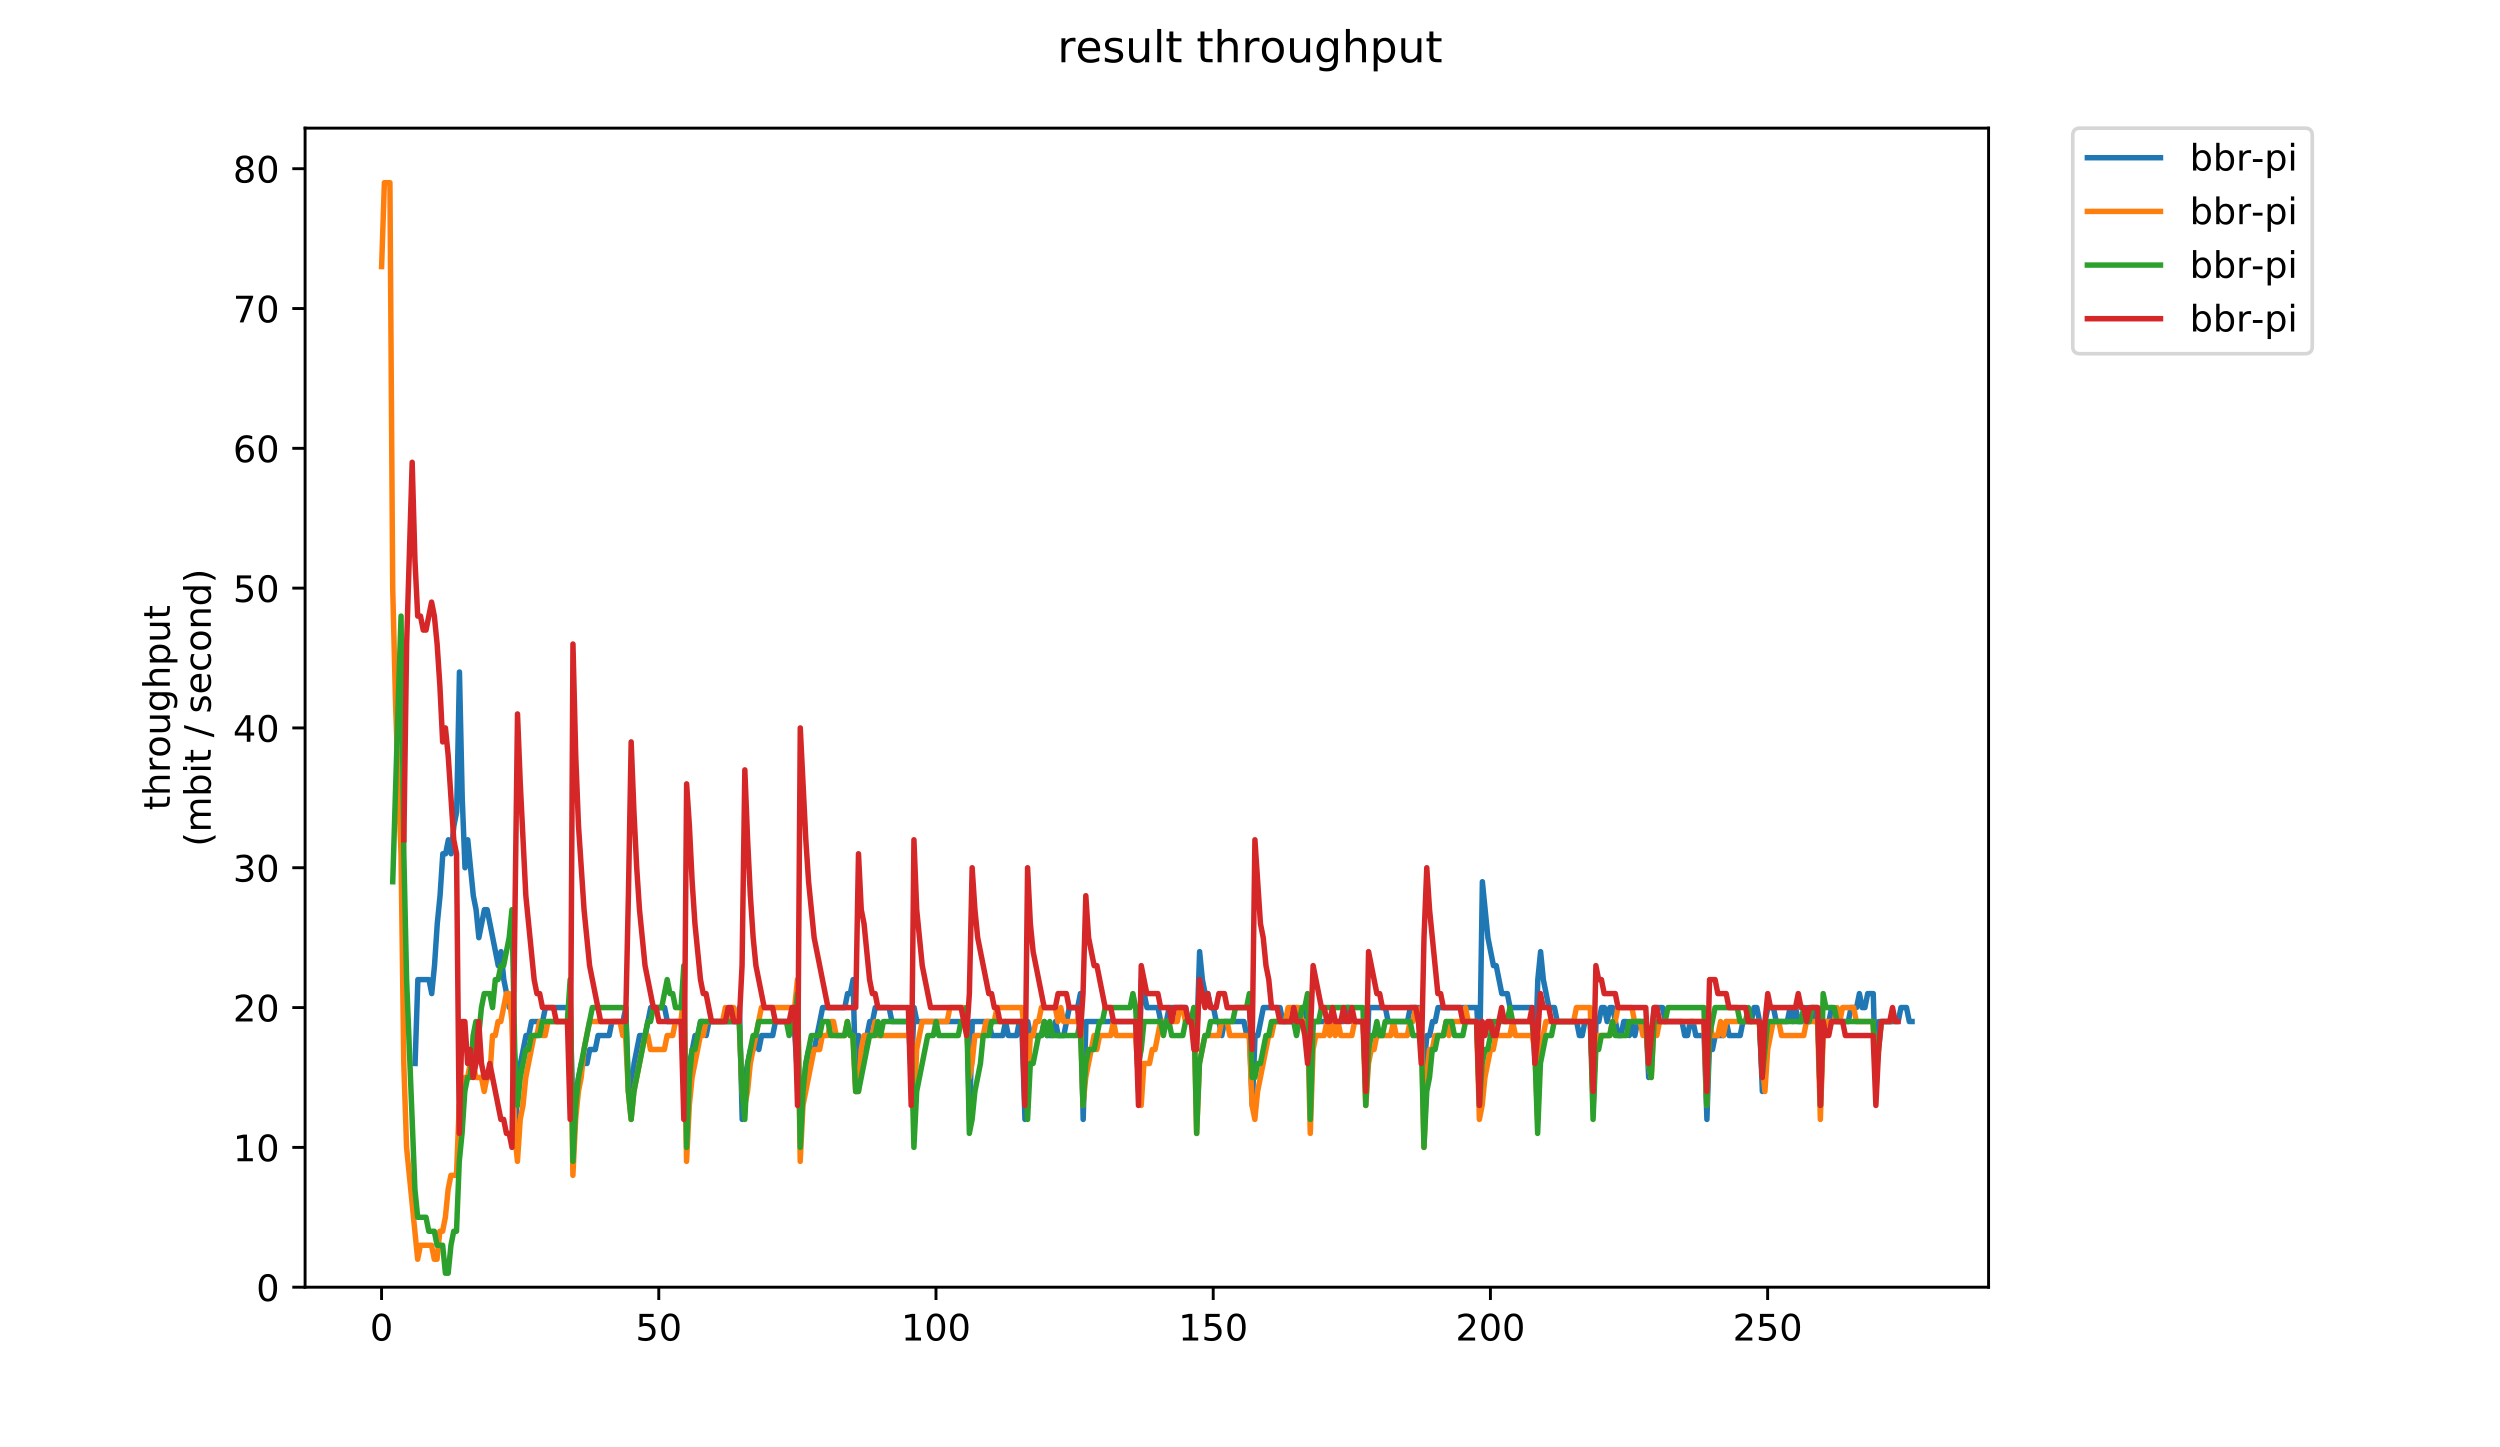 <?xml version="1.0" encoding="utf-8" standalone="no"?>
<!DOCTYPE svg PUBLIC "-//W3C//DTD SVG 1.1//EN"
  "http://www.w3.org/Graphics/SVG/1.1/DTD/svg11.dtd">
<!-- Created with matplotlib (https://matplotlib.org/) -->
<svg height="396pt" version="1.1" viewBox="0 0 684 396" width="684pt" xmlns="http://www.w3.org/2000/svg" xmlns:xlink="http://www.w3.org/1999/xlink">
 <defs>
  <style type="text/css">
*{stroke-linecap:butt;stroke-linejoin:round;}
  </style>
 </defs>
 <g id="figure_1">
  <g id="patch_1">
   <path d="M 0 396 
L 684 396 
L 684 0 
L 0 0 
z
" style="fill:#ffffff;"/>
  </g>
  <g id="axes_1">
   <g id="patch_2">
    <path d="M 83.472 352.174 
L 544.074 352.174 
L 544.074 35.062 
L 83.472 35.062 
z
" style="fill:#ffffff;"/>
   </g>
   <g id="matplotlib.axis_1">
    <g id="xtick_1">
     <g id="line2d_1">
      <defs>
       <path d="M 0 0 
L 0 3.5 
" id="m63ea1edb4b" style="stroke:#000000;stroke-width:0.8;"/>
      </defs>
      <g>
       <use style="stroke:#000000;stroke-width:0.8;" x="104.395" xlink:href="#m63ea1edb4b" y="352.174"/>
      </g>
     </g>
     <g id="text_1">
      <!-- 0 -->
      <defs>
       <path d="M 31.781 66.406 
Q 24.172 66.406 20.328 58.906 
Q 16.5 51.422 16.5 36.375 
Q 16.5 21.391 20.328 13.891 
Q 24.172 6.391 31.781 6.391 
Q 39.453 6.391 43.281 13.891 
Q 47.125 21.391 47.125 36.375 
Q 47.125 51.422 43.281 58.906 
Q 39.453 66.406 31.781 66.406 
z
M 31.781 74.219 
Q 44.047 74.219 50.516 64.516 
Q 56.984 54.828 56.984 36.375 
Q 56.984 17.969 50.516 8.266 
Q 44.047 -1.422 31.781 -1.422 
Q 19.531 -1.422 13.062 8.266 
Q 6.594 17.969 6.594 36.375 
Q 6.594 54.828 13.062 64.516 
Q 19.531 74.219 31.781 74.219 
z
" id="DejaVuSans-48"/>
      </defs>
      <g transform="translate(101.214 366.773)scale(0.1 -0.1)">
       <use xlink:href="#DejaVuSans-48"/>
      </g>
     </g>
    </g>
    <g id="xtick_2">
     <g id="line2d_2">
      <g>
       <use style="stroke:#000000;stroke-width:0.8;" x="180.241" xlink:href="#m63ea1edb4b" y="352.174"/>
      </g>
     </g>
     <g id="text_2">
      <!-- 50 -->
      <defs>
       <path d="M 10.797 72.906 
L 49.516 72.906 
L 49.516 64.594 
L 19.828 64.594 
L 19.828 46.734 
Q 21.969 47.469 24.109 47.828 
Q 26.266 48.188 28.422 48.188 
Q 40.625 48.188 47.75 41.5 
Q 54.891 34.812 54.891 23.391 
Q 54.891 11.625 47.562 5.094 
Q 40.234 -1.422 26.906 -1.422 
Q 22.312 -1.422 17.547 -0.641 
Q 12.797 0.141 7.719 1.703 
L 7.719 11.625 
Q 12.109 9.234 16.797 8.062 
Q 21.484 6.891 26.703 6.891 
Q 35.156 6.891 40.078 11.328 
Q 45.016 15.766 45.016 23.391 
Q 45.016 31 40.078 35.438 
Q 35.156 39.891 26.703 39.891 
Q 22.75 39.891 18.812 39.016 
Q 14.891 38.141 10.797 36.281 
z
" id="DejaVuSans-53"/>
      </defs>
      <g transform="translate(173.879 366.773)scale(0.1 -0.1)">
       <use xlink:href="#DejaVuSans-53"/>
       <use x="63.623" xlink:href="#DejaVuSans-48"/>
      </g>
     </g>
    </g>
    <g id="xtick_3">
     <g id="line2d_3">
      <g>
       <use style="stroke:#000000;stroke-width:0.8;" x="256.087" xlink:href="#m63ea1edb4b" y="352.174"/>
      </g>
     </g>
     <g id="text_3">
      <!-- 100 -->
      <defs>
       <path d="M 12.406 8.297 
L 28.516 8.297 
L 28.516 63.922 
L 10.984 60.406 
L 10.984 69.391 
L 28.422 72.906 
L 38.281 72.906 
L 38.281 8.297 
L 54.391 8.297 
L 54.391 0 
L 12.406 0 
z
" id="DejaVuSans-49"/>
      </defs>
      <g transform="translate(246.543 366.773)scale(0.1 -0.1)">
       <use xlink:href="#DejaVuSans-49"/>
       <use x="63.623" xlink:href="#DejaVuSans-48"/>
       <use x="127.246" xlink:href="#DejaVuSans-48"/>
      </g>
     </g>
    </g>
    <g id="xtick_4">
     <g id="line2d_4">
      <g>
       <use style="stroke:#000000;stroke-width:0.8;" x="331.933" xlink:href="#m63ea1edb4b" y="352.174"/>
      </g>
     </g>
     <g id="text_4">
      <!-- 150 -->
      <g transform="translate(322.389 366.773)scale(0.1 -0.1)">
       <use xlink:href="#DejaVuSans-49"/>
       <use x="63.623" xlink:href="#DejaVuSans-53"/>
       <use x="127.246" xlink:href="#DejaVuSans-48"/>
      </g>
     </g>
    </g>
    <g id="xtick_5">
     <g id="line2d_5">
      <g>
       <use style="stroke:#000000;stroke-width:0.8;" x="407.779" xlink:href="#m63ea1edb4b" y="352.174"/>
      </g>
     </g>
     <g id="text_5">
      <!-- 200 -->
      <defs>
       <path d="M 19.188 8.297 
L 53.609 8.297 
L 53.609 0 
L 7.328 0 
L 7.328 8.297 
Q 12.938 14.109 22.625 23.891 
Q 32.328 33.688 34.812 36.531 
Q 39.547 41.844 41.422 45.531 
Q 43.312 49.219 43.312 52.781 
Q 43.312 58.594 39.234 62.25 
Q 35.156 65.922 28.609 65.922 
Q 23.969 65.922 18.812 64.312 
Q 13.672 62.703 7.812 59.422 
L 7.812 69.391 
Q 13.766 71.781 18.938 73 
Q 24.125 74.219 28.422 74.219 
Q 39.75 74.219 46.484 68.547 
Q 53.219 62.891 53.219 53.422 
Q 53.219 48.922 51.531 44.891 
Q 49.859 40.875 45.406 35.406 
Q 44.188 33.984 37.641 27.219 
Q 31.109 20.453 19.188 8.297 
z
" id="DejaVuSans-50"/>
      </defs>
      <g transform="translate(398.235 366.773)scale(0.1 -0.1)">
       <use xlink:href="#DejaVuSans-50"/>
       <use x="63.623" xlink:href="#DejaVuSans-48"/>
       <use x="127.246" xlink:href="#DejaVuSans-48"/>
      </g>
     </g>
    </g>
    <g id="xtick_6">
     <g id="line2d_6">
      <g>
       <use style="stroke:#000000;stroke-width:0.8;" x="483.625" xlink:href="#m63ea1edb4b" y="352.174"/>
      </g>
     </g>
     <g id="text_6">
      <!-- 250 -->
      <g transform="translate(474.081 366.773)scale(0.1 -0.1)">
       <use xlink:href="#DejaVuSans-50"/>
       <use x="63.623" xlink:href="#DejaVuSans-53"/>
       <use x="127.246" xlink:href="#DejaVuSans-48"/>
      </g>
     </g>
    </g>
   </g>
   <g id="matplotlib.axis_2">
    <g id="ytick_1">
     <g id="line2d_7">
      <defs>
       <path d="M 0 0 
L -3.5 0 
" id="m1449f154b5" style="stroke:#000000;stroke-width:0.8;"/>
      </defs>
      <g>
       <use style="stroke:#000000;stroke-width:0.8;" x="83.472" xlink:href="#m1449f154b5" y="352.174"/>
      </g>
     </g>
     <g id="text_7">
      <!-- 0 -->
      <g transform="translate(70.11 355.973)scale(0.1 -0.1)">
       <use xlink:href="#DejaVuSans-48"/>
      </g>
     </g>
    </g>
    <g id="ytick_2">
     <g id="line2d_8">
      <g>
       <use style="stroke:#000000;stroke-width:0.8;" x="83.472" xlink:href="#m1449f154b5" y="313.922"/>
      </g>
     </g>
     <g id="text_8">
      <!-- 10 -->
      <g transform="translate(63.747 317.721)scale(0.1 -0.1)">
       <use xlink:href="#DejaVuSans-49"/>
       <use x="63.623" xlink:href="#DejaVuSans-48"/>
      </g>
     </g>
    </g>
    <g id="ytick_3">
     <g id="line2d_9">
      <g>
       <use style="stroke:#000000;stroke-width:0.8;" x="83.472" xlink:href="#m1449f154b5" y="275.67"/>
      </g>
     </g>
     <g id="text_9">
      <!-- 20 -->
      <g transform="translate(63.747 279.469)scale(0.1 -0.1)">
       <use xlink:href="#DejaVuSans-50"/>
       <use x="63.623" xlink:href="#DejaVuSans-48"/>
      </g>
     </g>
    </g>
    <g id="ytick_4">
     <g id="line2d_10">
      <g>
       <use style="stroke:#000000;stroke-width:0.8;" x="83.472" xlink:href="#m1449f154b5" y="237.417"/>
      </g>
     </g>
     <g id="text_10">
      <!-- 30 -->
      <defs>
       <path d="M 40.578 39.312 
Q 47.656 37.797 51.625 33 
Q 55.609 28.219 55.609 21.188 
Q 55.609 10.406 48.188 4.484 
Q 40.766 -1.422 27.094 -1.422 
Q 22.516 -1.422 17.656 -0.516 
Q 12.797 0.391 7.625 2.203 
L 7.625 11.719 
Q 11.719 9.328 16.594 8.109 
Q 21.484 6.891 26.812 6.891 
Q 36.078 6.891 40.938 10.547 
Q 45.797 14.203 45.797 21.188 
Q 45.797 27.641 41.281 31.266 
Q 36.766 34.906 28.719 34.906 
L 20.219 34.906 
L 20.219 43.016 
L 29.109 43.016 
Q 36.375 43.016 40.234 45.922 
Q 44.094 48.828 44.094 54.297 
Q 44.094 59.906 40.109 62.906 
Q 36.141 65.922 28.719 65.922 
Q 24.656 65.922 20.016 65.031 
Q 15.375 64.156 9.812 62.312 
L 9.812 71.094 
Q 15.438 72.656 20.344 73.438 
Q 25.25 74.219 29.594 74.219 
Q 40.828 74.219 47.359 69.109 
Q 53.906 64.016 53.906 55.328 
Q 53.906 49.266 50.438 45.094 
Q 46.969 40.922 40.578 39.312 
z
" id="DejaVuSans-51"/>
      </defs>
      <g transform="translate(63.747 241.216)scale(0.1 -0.1)">
       <use xlink:href="#DejaVuSans-51"/>
       <use x="63.623" xlink:href="#DejaVuSans-48"/>
      </g>
     </g>
    </g>
    <g id="ytick_5">
     <g id="line2d_11">
      <g>
       <use style="stroke:#000000;stroke-width:0.8;" x="83.472" xlink:href="#m1449f154b5" y="199.165"/>
      </g>
     </g>
     <g id="text_11">
      <!-- 40 -->
      <defs>
       <path d="M 37.797 64.312 
L 12.891 25.391 
L 37.797 25.391 
z
M 35.203 72.906 
L 47.609 72.906 
L 47.609 25.391 
L 58.016 25.391 
L 58.016 17.188 
L 47.609 17.188 
L 47.609 0 
L 37.797 0 
L 37.797 17.188 
L 4.891 17.188 
L 4.891 26.703 
z
" id="DejaVuSans-52"/>
      </defs>
      <g transform="translate(63.747 202.964)scale(0.1 -0.1)">
       <use xlink:href="#DejaVuSans-52"/>
       <use x="63.623" xlink:href="#DejaVuSans-48"/>
      </g>
     </g>
    </g>
    <g id="ytick_6">
     <g id="line2d_12">
      <g>
       <use style="stroke:#000000;stroke-width:0.8;" x="83.472" xlink:href="#m1449f154b5" y="160.913"/>
      </g>
     </g>
     <g id="text_12">
      <!-- 50 -->
      <g transform="translate(63.747 164.712)scale(0.1 -0.1)">
       <use xlink:href="#DejaVuSans-53"/>
       <use x="63.623" xlink:href="#DejaVuSans-48"/>
      </g>
     </g>
    </g>
    <g id="ytick_7">
     <g id="line2d_13">
      <g>
       <use style="stroke:#000000;stroke-width:0.8;" x="83.472" xlink:href="#m1449f154b5" y="122.66"/>
      </g>
     </g>
     <g id="text_13">
      <!-- 60 -->
      <defs>
       <path d="M 33.016 40.375 
Q 26.375 40.375 22.484 35.828 
Q 18.609 31.297 18.609 23.391 
Q 18.609 15.531 22.484 10.953 
Q 26.375 6.391 33.016 6.391 
Q 39.656 6.391 43.531 10.953 
Q 47.406 15.531 47.406 23.391 
Q 47.406 31.297 43.531 35.828 
Q 39.656 40.375 33.016 40.375 
z
M 52.594 71.297 
L 52.594 62.312 
Q 48.875 64.062 45.094 64.984 
Q 41.312 65.922 37.594 65.922 
Q 27.828 65.922 22.672 59.328 
Q 17.531 52.734 16.797 39.406 
Q 19.672 43.656 24.016 45.922 
Q 28.375 48.188 33.594 48.188 
Q 44.578 48.188 50.953 41.516 
Q 57.328 34.859 57.328 23.391 
Q 57.328 12.156 50.688 5.359 
Q 44.047 -1.422 33.016 -1.422 
Q 20.359 -1.422 13.672 8.266 
Q 6.984 17.969 6.984 36.375 
Q 6.984 53.656 15.188 63.938 
Q 23.391 74.219 37.203 74.219 
Q 40.922 74.219 44.703 73.484 
Q 48.484 72.75 52.594 71.297 
z
" id="DejaVuSans-54"/>
      </defs>
      <g transform="translate(63.747 126.46)scale(0.1 -0.1)">
       <use xlink:href="#DejaVuSans-54"/>
       <use x="63.623" xlink:href="#DejaVuSans-48"/>
      </g>
     </g>
    </g>
    <g id="ytick_8">
     <g id="line2d_14">
      <g>
       <use style="stroke:#000000;stroke-width:0.8;" x="83.472" xlink:href="#m1449f154b5" y="84.408"/>
      </g>
     </g>
     <g id="text_14">
      <!-- 70 -->
      <defs>
       <path d="M 8.203 72.906 
L 55.078 72.906 
L 55.078 68.703 
L 28.609 0 
L 18.312 0 
L 43.219 64.594 
L 8.203 64.594 
z
" id="DejaVuSans-55"/>
      </defs>
      <g transform="translate(63.747 88.207)scale(0.1 -0.1)">
       <use xlink:href="#DejaVuSans-55"/>
       <use x="63.623" xlink:href="#DejaVuSans-48"/>
      </g>
     </g>
    </g>
    <g id="ytick_9">
     <g id="line2d_15">
      <g>
       <use style="stroke:#000000;stroke-width:0.8;" x="83.472" xlink:href="#m1449f154b5" y="46.156"/>
      </g>
     </g>
     <g id="text_15">
      <!-- 80 -->
      <defs>
       <path d="M 31.781 34.625 
Q 24.75 34.625 20.719 30.859 
Q 16.703 27.094 16.703 20.516 
Q 16.703 13.922 20.719 10.156 
Q 24.75 6.391 31.781 6.391 
Q 38.812 6.391 42.859 10.172 
Q 46.922 13.969 46.922 20.516 
Q 46.922 27.094 42.891 30.859 
Q 38.875 34.625 31.781 34.625 
z
M 21.922 38.812 
Q 15.578 40.375 12.031 44.719 
Q 8.5 49.078 8.5 55.328 
Q 8.5 64.062 14.719 69.141 
Q 20.953 74.219 31.781 74.219 
Q 42.672 74.219 48.875 69.141 
Q 55.078 64.062 55.078 55.328 
Q 55.078 49.078 51.531 44.719 
Q 48 40.375 41.703 38.812 
Q 48.828 37.156 52.797 32.312 
Q 56.781 27.484 56.781 20.516 
Q 56.781 9.906 50.312 4.234 
Q 43.844 -1.422 31.781 -1.422 
Q 19.734 -1.422 13.25 4.234 
Q 6.781 9.906 6.781 20.516 
Q 6.781 27.484 10.781 32.312 
Q 14.797 37.156 21.922 38.812 
z
M 18.312 54.391 
Q 18.312 48.734 21.844 45.562 
Q 25.391 42.391 31.781 42.391 
Q 38.141 42.391 41.719 45.562 
Q 45.312 48.734 45.312 54.391 
Q 45.312 60.062 41.719 63.234 
Q 38.141 66.406 31.781 66.406 
Q 25.391 66.406 21.844 63.234 
Q 18.312 60.062 18.312 54.391 
z
" id="DejaVuSans-56"/>
      </defs>
      <g transform="translate(63.747 49.955)scale(0.1 -0.1)">
       <use xlink:href="#DejaVuSans-56"/>
       <use x="63.623" xlink:href="#DejaVuSans-48"/>
      </g>
     </g>
    </g>
    <g id="text_16">
     <!-- throughput -->
     <defs>
      <path d="M 18.312 70.219 
L 18.312 54.688 
L 36.812 54.688 
L 36.812 47.703 
L 18.312 47.703 
L 18.312 18.016 
Q 18.312 11.328 20.141 9.422 
Q 21.969 7.516 27.594 7.516 
L 36.812 7.516 
L 36.812 0 
L 27.594 0 
Q 17.188 0 13.234 3.875 
Q 9.281 7.766 9.281 18.016 
L 9.281 47.703 
L 2.688 47.703 
L 2.688 54.688 
L 9.281 54.688 
L 9.281 70.219 
z
" id="DejaVuSans-116"/>
      <path d="M 54.891 33.016 
L 54.891 0 
L 45.906 0 
L 45.906 32.719 
Q 45.906 40.484 42.875 44.328 
Q 39.844 48.188 33.797 48.188 
Q 26.516 48.188 22.312 43.547 
Q 18.109 38.922 18.109 30.906 
L 18.109 0 
L 9.078 0 
L 9.078 75.984 
L 18.109 75.984 
L 18.109 46.188 
Q 21.344 51.125 25.703 53.562 
Q 30.078 56 35.797 56 
Q 45.219 56 50.047 50.172 
Q 54.891 44.344 54.891 33.016 
z
" id="DejaVuSans-104"/>
      <path d="M 41.109 46.297 
Q 39.594 47.172 37.812 47.578 
Q 36.031 48 33.891 48 
Q 26.266 48 22.188 43.047 
Q 18.109 38.094 18.109 28.812 
L 18.109 0 
L 9.078 0 
L 9.078 54.688 
L 18.109 54.688 
L 18.109 46.188 
Q 20.953 51.172 25.484 53.578 
Q 30.031 56 36.531 56 
Q 37.453 56 38.578 55.875 
Q 39.703 55.766 41.062 55.516 
z
" id="DejaVuSans-114"/>
      <path d="M 30.609 48.391 
Q 23.391 48.391 19.188 42.75 
Q 14.984 37.109 14.984 27.297 
Q 14.984 17.484 19.156 11.844 
Q 23.344 6.203 30.609 6.203 
Q 37.797 6.203 41.984 11.859 
Q 46.188 17.531 46.188 27.297 
Q 46.188 37.016 41.984 42.703 
Q 37.797 48.391 30.609 48.391 
z
M 30.609 56 
Q 42.328 56 49.016 48.375 
Q 55.719 40.766 55.719 27.297 
Q 55.719 13.875 49.016 6.219 
Q 42.328 -1.422 30.609 -1.422 
Q 18.844 -1.422 12.172 6.219 
Q 5.516 13.875 5.516 27.297 
Q 5.516 40.766 12.172 48.375 
Q 18.844 56 30.609 56 
z
" id="DejaVuSans-111"/>
      <path d="M 8.5 21.578 
L 8.5 54.688 
L 17.484 54.688 
L 17.484 21.922 
Q 17.484 14.156 20.5 10.266 
Q 23.531 6.391 29.594 6.391 
Q 36.859 6.391 41.078 11.031 
Q 45.312 15.672 45.312 23.688 
L 45.312 54.688 
L 54.297 54.688 
L 54.297 0 
L 45.312 0 
L 45.312 8.406 
Q 42.047 3.422 37.719 1 
Q 33.406 -1.422 27.688 -1.422 
Q 18.266 -1.422 13.375 4.438 
Q 8.5 10.297 8.5 21.578 
z
M 31.109 56 
z
" id="DejaVuSans-117"/>
      <path d="M 45.406 27.984 
Q 45.406 37.75 41.375 43.109 
Q 37.359 48.484 30.078 48.484 
Q 22.859 48.484 18.828 43.109 
Q 14.797 37.75 14.797 27.984 
Q 14.797 18.266 18.828 12.891 
Q 22.859 7.516 30.078 7.516 
Q 37.359 7.516 41.375 12.891 
Q 45.406 18.266 45.406 27.984 
z
M 54.391 6.781 
Q 54.391 -7.172 48.188 -13.984 
Q 42 -20.797 29.203 -20.797 
Q 24.469 -20.797 20.266 -20.094 
Q 16.062 -19.391 12.109 -17.922 
L 12.109 -9.188 
Q 16.062 -11.328 19.922 -12.344 
Q 23.781 -13.375 27.781 -13.375 
Q 36.625 -13.375 41.016 -8.766 
Q 45.406 -4.156 45.406 5.172 
L 45.406 9.625 
Q 42.625 4.781 38.281 2.391 
Q 33.938 0 27.875 0 
Q 17.828 0 11.672 7.656 
Q 5.516 15.328 5.516 27.984 
Q 5.516 40.672 11.672 48.328 
Q 17.828 56 27.875 56 
Q 33.938 56 38.281 53.609 
Q 42.625 51.219 45.406 46.391 
L 45.406 54.688 
L 54.391 54.688 
z
" id="DejaVuSans-103"/>
      <path d="M 18.109 8.203 
L 18.109 -20.797 
L 9.078 -20.797 
L 9.078 54.688 
L 18.109 54.688 
L 18.109 46.391 
Q 20.953 51.266 25.266 53.625 
Q 29.594 56 35.594 56 
Q 45.562 56 51.781 48.094 
Q 58.016 40.188 58.016 27.297 
Q 58.016 14.406 51.781 6.484 
Q 45.562 -1.422 35.594 -1.422 
Q 29.594 -1.422 25.266 0.953 
Q 20.953 3.328 18.109 8.203 
z
M 48.688 27.297 
Q 48.688 37.203 44.609 42.844 
Q 40.531 48.484 33.406 48.484 
Q 26.266 48.484 22.188 42.844 
Q 18.109 37.203 18.109 27.297 
Q 18.109 17.391 22.188 11.75 
Q 26.266 6.109 33.406 6.109 
Q 40.531 6.109 44.609 11.75 
Q 48.688 17.391 48.688 27.297 
z
" id="DejaVuSans-112"/>
     </defs>
     <g transform="translate(46.47 221.675)rotate(-90)scale(0.1 -0.1)">
      <use xlink:href="#DejaVuSans-116"/>
      <use x="39.209" xlink:href="#DejaVuSans-104"/>
      <use x="102.588" xlink:href="#DejaVuSans-114"/>
      <use x="143.67" xlink:href="#DejaVuSans-111"/>
      <use x="204.852" xlink:href="#DejaVuSans-117"/>
      <use x="268.23" xlink:href="#DejaVuSans-103"/>
      <use x="331.707" xlink:href="#DejaVuSans-104"/>
      <use x="395.086" xlink:href="#DejaVuSans-112"/>
      <use x="458.562" xlink:href="#DejaVuSans-117"/>
      <use x="521.941" xlink:href="#DejaVuSans-116"/>
     </g>
     <!-- (mbit / second) -->
     <defs>
      <path d="M 31 75.875 
Q 24.469 64.656 21.281 53.656 
Q 18.109 42.672 18.109 31.391 
Q 18.109 20.125 21.312 9.062 
Q 24.516 -2 31 -13.188 
L 23.188 -13.188 
Q 15.875 -1.703 12.234 9.375 
Q 8.594 20.453 8.594 31.391 
Q 8.594 42.281 12.203 53.312 
Q 15.828 64.359 23.188 75.875 
z
" id="DejaVuSans-40"/>
      <path d="M 52 44.188 
Q 55.375 50.25 60.062 53.125 
Q 64.75 56 71.094 56 
Q 79.641 56 84.281 50.016 
Q 88.922 44.047 88.922 33.016 
L 88.922 0 
L 79.891 0 
L 79.891 32.719 
Q 79.891 40.578 77.094 44.375 
Q 74.312 48.188 68.609 48.188 
Q 61.625 48.188 57.562 43.547 
Q 53.516 38.922 53.516 30.906 
L 53.516 0 
L 44.484 0 
L 44.484 32.719 
Q 44.484 40.625 41.703 44.406 
Q 38.922 48.188 33.109 48.188 
Q 26.219 48.188 22.156 43.531 
Q 18.109 38.875 18.109 30.906 
L 18.109 0 
L 9.078 0 
L 9.078 54.688 
L 18.109 54.688 
L 18.109 46.188 
Q 21.188 51.219 25.484 53.609 
Q 29.781 56 35.688 56 
Q 41.656 56 45.828 52.969 
Q 50 49.953 52 44.188 
z
" id="DejaVuSans-109"/>
      <path d="M 48.688 27.297 
Q 48.688 37.203 44.609 42.844 
Q 40.531 48.484 33.406 48.484 
Q 26.266 48.484 22.188 42.844 
Q 18.109 37.203 18.109 27.297 
Q 18.109 17.391 22.188 11.75 
Q 26.266 6.109 33.406 6.109 
Q 40.531 6.109 44.609 11.75 
Q 48.688 17.391 48.688 27.297 
z
M 18.109 46.391 
Q 20.953 51.266 25.266 53.625 
Q 29.594 56 35.594 56 
Q 45.562 56 51.781 48.094 
Q 58.016 40.188 58.016 27.297 
Q 58.016 14.406 51.781 6.484 
Q 45.562 -1.422 35.594 -1.422 
Q 29.594 -1.422 25.266 0.953 
Q 20.953 3.328 18.109 8.203 
L 18.109 0 
L 9.078 0 
L 9.078 75.984 
L 18.109 75.984 
z
" id="DejaVuSans-98"/>
      <path d="M 9.422 54.688 
L 18.406 54.688 
L 18.406 0 
L 9.422 0 
z
M 9.422 75.984 
L 18.406 75.984 
L 18.406 64.594 
L 9.422 64.594 
z
" id="DejaVuSans-105"/>
      <path id="DejaVuSans-32"/>
      <path d="M 25.391 72.906 
L 33.688 72.906 
L 8.297 -9.281 
L 0 -9.281 
z
" id="DejaVuSans-47"/>
      <path d="M 44.281 53.078 
L 44.281 44.578 
Q 40.484 46.531 36.375 47.5 
Q 32.281 48.484 27.875 48.484 
Q 21.188 48.484 17.844 46.438 
Q 14.5 44.391 14.5 40.281 
Q 14.5 37.156 16.891 35.375 
Q 19.281 33.594 26.516 31.984 
L 29.594 31.297 
Q 39.156 29.25 43.188 25.516 
Q 47.219 21.781 47.219 15.094 
Q 47.219 7.469 41.188 3.016 
Q 35.156 -1.422 24.609 -1.422 
Q 20.219 -1.422 15.453 -0.562 
Q 10.688 0.297 5.422 2 
L 5.422 11.281 
Q 10.406 8.688 15.234 7.391 
Q 20.062 6.109 24.812 6.109 
Q 31.156 6.109 34.562 8.281 
Q 37.984 10.453 37.984 14.406 
Q 37.984 18.062 35.516 20.016 
Q 33.062 21.969 24.703 23.781 
L 21.578 24.516 
Q 13.234 26.266 9.516 29.906 
Q 5.812 33.547 5.812 39.891 
Q 5.812 47.609 11.281 51.797 
Q 16.75 56 26.812 56 
Q 31.781 56 36.172 55.266 
Q 40.578 54.547 44.281 53.078 
z
" id="DejaVuSans-115"/>
      <path d="M 56.203 29.594 
L 56.203 25.203 
L 14.891 25.203 
Q 15.484 15.922 20.484 11.062 
Q 25.484 6.203 34.422 6.203 
Q 39.594 6.203 44.453 7.469 
Q 49.312 8.734 54.109 11.281 
L 54.109 2.781 
Q 49.266 0.734 44.188 -0.344 
Q 39.109 -1.422 33.891 -1.422 
Q 20.797 -1.422 13.156 6.188 
Q 5.516 13.812 5.516 26.812 
Q 5.516 40.234 12.766 48.109 
Q 20.016 56 32.328 56 
Q 43.359 56 49.781 48.891 
Q 56.203 41.797 56.203 29.594 
z
M 47.219 32.234 
Q 47.125 39.594 43.094 43.984 
Q 39.062 48.391 32.422 48.391 
Q 24.906 48.391 20.391 44.141 
Q 15.875 39.891 15.188 32.172 
z
" id="DejaVuSans-101"/>
      <path d="M 48.781 52.594 
L 48.781 44.188 
Q 44.969 46.297 41.141 47.344 
Q 37.312 48.391 33.406 48.391 
Q 24.656 48.391 19.812 42.844 
Q 14.984 37.312 14.984 27.297 
Q 14.984 17.281 19.812 11.734 
Q 24.656 6.203 33.406 6.203 
Q 37.312 6.203 41.141 7.25 
Q 44.969 8.297 48.781 10.406 
L 48.781 2.094 
Q 45.016 0.344 40.984 -0.531 
Q 36.969 -1.422 32.422 -1.422 
Q 20.062 -1.422 12.781 6.344 
Q 5.516 14.109 5.516 27.297 
Q 5.516 40.672 12.859 48.328 
Q 20.219 56 33.016 56 
Q 37.156 56 41.109 55.141 
Q 45.062 54.297 48.781 52.594 
z
" id="DejaVuSans-99"/>
      <path d="M 54.891 33.016 
L 54.891 0 
L 45.906 0 
L 45.906 32.719 
Q 45.906 40.484 42.875 44.328 
Q 39.844 48.188 33.797 48.188 
Q 26.516 48.188 22.312 43.547 
Q 18.109 38.922 18.109 30.906 
L 18.109 0 
L 9.078 0 
L 9.078 54.688 
L 18.109 54.688 
L 18.109 46.188 
Q 21.344 51.125 25.703 53.562 
Q 30.078 56 35.797 56 
Q 45.219 56 50.047 50.172 
Q 54.891 44.344 54.891 33.016 
z
" id="DejaVuSans-110"/>
      <path d="M 45.406 46.391 
L 45.406 75.984 
L 54.391 75.984 
L 54.391 0 
L 45.406 0 
L 45.406 8.203 
Q 42.578 3.328 38.25 0.953 
Q 33.938 -1.422 27.875 -1.422 
Q 17.969 -1.422 11.734 6.484 
Q 5.516 14.406 5.516 27.297 
Q 5.516 40.188 11.734 48.094 
Q 17.969 56 27.875 56 
Q 33.938 56 38.25 53.625 
Q 42.578 51.266 45.406 46.391 
z
M 14.797 27.297 
Q 14.797 17.391 18.875 11.75 
Q 22.953 6.109 30.078 6.109 
Q 37.203 6.109 41.297 11.75 
Q 45.406 17.391 45.406 27.297 
Q 45.406 37.203 41.297 42.844 
Q 37.203 48.484 30.078 48.484 
Q 22.953 48.484 18.875 42.844 
Q 14.797 37.203 14.797 27.297 
z
" id="DejaVuSans-100"/>
      <path d="M 8.016 75.875 
L 15.828 75.875 
Q 23.141 64.359 26.781 53.312 
Q 30.422 42.281 30.422 31.391 
Q 30.422 20.453 26.781 9.375 
Q 23.141 -1.703 15.828 -13.188 
L 8.016 -13.188 
Q 14.5 -2 17.703 9.062 
Q 20.906 20.125 20.906 31.391 
Q 20.906 42.672 17.703 53.656 
Q 14.5 64.656 8.016 75.875 
z
" id="DejaVuSans-41"/>
     </defs>
     <g transform="translate(57.668 231.609)rotate(-90)scale(0.1 -0.1)">
      <use xlink:href="#DejaVuSans-40"/>
      <use x="39.014" xlink:href="#DejaVuSans-109"/>
      <use x="136.426" xlink:href="#DejaVuSans-98"/>
      <use x="199.902" xlink:href="#DejaVuSans-105"/>
      <use x="227.686" xlink:href="#DejaVuSans-116"/>
      <use x="266.895" xlink:href="#DejaVuSans-32"/>
      <use x="298.682" xlink:href="#DejaVuSans-47"/>
      <use x="332.373" xlink:href="#DejaVuSans-32"/>
      <use x="364.16" xlink:href="#DejaVuSans-115"/>
      <use x="416.26" xlink:href="#DejaVuSans-101"/>
      <use x="477.783" xlink:href="#DejaVuSans-99"/>
      <use x="532.764" xlink:href="#DejaVuSans-111"/>
      <use x="593.945" xlink:href="#DejaVuSans-110"/>
      <use x="657.324" xlink:href="#DejaVuSans-100"/>
      <use x="720.801" xlink:href="#DejaVuSans-41"/>
     </g>
    </g>
   </g>
   <g id="line2d_16">
    <path clip-path="url(#p021680eb67)" d="M 113.569 290.97 
L 114.328 268.019 
L 117.362 268.019 
L 118.12 271.844 
L 118.879 264.194 
L 119.637 252.718 
L 120.396 245.068 
L 121.154 233.592 
L 121.913 233.592 
L 122.671 229.767 
L 123.429 233.592 
L 124.188 225.942 
L 124.946 222.116 
L 125.705 183.864 
L 126.463 218.291 
L 127.222 237.417 
L 127.98 229.767 
L 129.497 245.068 
L 130.256 248.893 
L 131.014 256.543 
L 132.531 248.893 
L 133.289 248.893 
L 136.323 264.194 
L 137.082 260.369 
L 137.84 268.019 
L 139.357 275.67 
L 140.116 275.67 
L 140.874 310.097 
L 141.632 298.621 
L 142.391 290.97 
L 143.908 283.32 
L 144.666 283.32 
L 145.425 279.495 
L 148.459 279.495 
L 149.217 275.67 
L 156.043 275.67 
L 156.802 310.097 
L 157.56 298.621 
L 159.077 290.97 
L 160.594 290.97 
L 161.352 287.145 
L 162.869 287.145 
L 163.628 283.32 
L 166.662 283.32 
L 167.42 279.495 
L 170.454 279.495 
L 171.212 275.67 
L 171.971 298.621 
L 172.729 298.621 
L 173.488 290.97 
L 175.005 283.32 
L 176.522 283.32 
L 178.038 275.67 
L 181.831 275.67 
L 182.589 279.495 
L 186.382 279.495 
L 187.14 287.145 
L 187.898 302.446 
L 188.657 290.97 
L 190.174 283.32 
L 190.932 283.32 
L 191.691 279.495 
L 192.449 279.495 
L 193.208 283.32 
L 193.966 279.495 
L 201.551 279.495 
L 202.309 275.67 
L 203.068 306.271 
L 203.826 294.796 
L 205.343 287.145 
L 206.101 287.145 
L 206.86 283.32 
L 207.618 287.145 
L 208.377 283.32 
L 211.411 283.32 
L 212.169 279.495 
L 216.72 279.495 
L 217.478 283.32 
L 218.995 306.271 
L 220.512 290.97 
L 221.271 287.145 
L 222.788 287.145 
L 225.063 275.67 
L 231.131 275.67 
L 231.889 271.844 
L 232.648 271.844 
L 233.406 268.019 
L 234.164 298.621 
L 234.923 283.32 
L 235.681 287.145 
L 236.44 287.145 
L 237.957 279.495 
L 238.715 279.495 
L 239.474 275.67 
L 243.266 275.67 
L 244.024 279.495 
L 248.575 279.495 
L 249.334 294.796 
L 250.092 275.67 
L 250.851 279.495 
L 263.744 279.495 
L 264.503 275.67 
L 265.261 306.271 
L 266.02 279.495 
L 270.571 279.495 
L 271.329 283.32 
L 274.363 283.32 
L 275.121 279.495 
L 275.88 283.32 
L 278.155 283.32 
L 278.914 279.495 
L 279.672 283.32 
L 280.43 306.271 
L 281.189 279.495 
L 281.947 283.32 
L 284.981 283.32 
L 285.74 279.495 
L 286.498 283.32 
L 288.015 283.32 
L 288.774 279.495 
L 289.532 283.32 
L 291.049 283.32 
L 292.566 275.67 
L 294.841 275.67 
L 295.6 271.844 
L 296.358 306.271 
L 297.117 279.495 
L 310.769 279.495 
L 311.527 298.621 
L 312.286 268.019 
L 313.803 275.67 
L 316.837 275.67 
L 317.595 279.495 
L 319.112 279.495 
L 319.87 275.67 
L 324.421 275.67 
L 325.18 279.495 
L 326.697 279.495 
L 327.455 283.32 
L 328.213 260.369 
L 328.972 268.019 
L 329.73 271.844 
L 330.489 271.844 
L 331.247 275.67 
L 332.006 275.67 
L 332.764 279.495 
L 333.523 279.495 
L 334.281 283.32 
L 335.04 279.495 
L 340.349 279.495 
L 341.107 283.32 
L 341.866 283.32 
L 342.624 302.446 
L 343.383 283.32 
L 344.141 283.32 
L 345.658 275.67 
L 350.209 275.67 
L 350.967 279.495 
L 354.001 279.495 
L 354.76 275.67 
L 355.518 279.495 
L 356.276 275.67 
L 357.035 275.67 
L 358.552 290.97 
L 359.31 279.495 
L 367.653 279.495 
L 368.412 275.67 
L 369.17 275.67 
L 369.929 279.495 
L 372.963 279.495 
L 373.721 298.621 
L 374.479 275.67 
L 379.03 275.67 
L 379.789 279.495 
L 385.098 279.495 
L 385.856 275.67 
L 388.132 275.67 
L 388.89 287.145 
L 389.649 290.97 
L 390.407 283.32 
L 391.166 283.32 
L 391.924 279.495 
L 392.682 279.495 
L 393.441 275.67 
L 404.059 275.67 
L 404.818 290.97 
L 405.576 241.242 
L 407.093 256.543 
L 408.61 264.194 
L 409.369 264.194 
L 410.885 271.844 
L 412.402 271.844 
L 413.161 275.67 
L 419.229 275.67 
L 419.987 290.97 
L 420.745 268.019 
L 421.504 260.369 
L 422.262 268.019 
L 423.779 275.67 
L 425.296 275.67 
L 426.055 279.495 
L 431.364 279.495 
L 432.122 283.32 
L 432.881 283.32 
L 433.639 279.495 
L 435.156 279.495 
L 435.915 302.446 
L 436.673 279.495 
L 437.432 279.495 
L 438.19 275.67 
L 438.948 275.67 
L 439.707 279.495 
L 440.465 275.67 
L 441.224 275.67 
L 442.741 283.32 
L 443.499 283.32 
L 444.258 279.495 
L 445.016 279.495 
L 445.775 283.32 
L 446.533 279.495 
L 447.292 283.32 
L 448.05 279.495 
L 450.325 279.495 
L 451.084 294.796 
L 451.842 283.32 
L 452.601 275.67 
L 454.876 275.67 
L 455.635 279.495 
L 460.185 279.495 
L 460.944 283.32 
L 461.702 283.32 
L 462.461 279.495 
L 463.219 279.495 
L 463.978 283.32 
L 466.253 283.32 
L 467.011 306.271 
L 467.77 283.32 
L 468.528 287.145 
L 469.287 283.32 
L 471.562 283.32 
L 472.321 279.495 
L 473.079 283.32 
L 476.113 283.32 
L 476.871 279.495 
L 479.147 279.495 
L 479.905 275.67 
L 480.664 275.67 
L 481.422 279.495 
L 482.181 298.621 
L 482.939 279.495 
L 483.698 275.67 
L 485.215 275.67 
L 485.973 279.495 
L 489.007 279.495 
L 489.765 275.67 
L 490.524 279.495 
L 491.282 275.67 
L 492.041 279.495 
L 493.558 279.495 
L 494.316 275.67 
L 495.074 279.495 
L 495.833 275.67 
L 496.591 279.495 
L 497.35 279.495 
L 498.108 302.446 
L 498.867 279.495 
L 500.384 279.495 
L 501.142 275.67 
L 501.901 279.495 
L 505.693 279.495 
L 506.451 275.67 
L 507.968 275.67 
L 508.727 271.844 
L 509.485 275.67 
L 510.244 275.67 
L 511.002 271.844 
L 512.519 271.844 
L 513.278 298.621 
L 514.036 279.495 
L 519.345 279.495 
L 520.104 275.67 
L 521.621 275.67 
L 522.379 279.495 
L 523.137 279.495 
L 523.137 279.495 
" style="fill:none;stroke:#1f77b4;stroke-linecap:square;stroke-width:1.5;"/>
   </g>
   <g id="line2d_17">
    <path clip-path="url(#p021680eb67)" d="M 104.409 72.932 
L 105.167 49.981 
L 106.684 49.981 
L 107.443 160.913 
L 108.201 191.514 
L 108.96 214.466 
L 109.718 233.592 
L 110.476 290.97 
L 111.235 313.922 
L 114.269 344.524 
L 115.027 340.698 
L 118.061 340.698 
L 118.82 344.524 
L 119.578 344.524 
L 120.336 336.873 
L 121.095 336.873 
L 121.853 333.048 
L 122.612 325.398 
L 123.37 321.572 
L 124.887 321.572 
L 125.646 302.446 
L 126.404 302.446 
L 127.163 294.796 
L 127.921 294.796 
L 128.679 290.97 
L 129.438 290.97 
L 130.196 294.796 
L 131.713 294.796 
L 132.472 298.621 
L 133.23 294.796 
L 133.989 294.796 
L 134.747 283.32 
L 135.506 283.32 
L 136.264 279.495 
L 137.023 279.495 
L 138.539 271.844 
L 139.298 271.844 
L 140.056 279.495 
L 140.815 310.097 
L 141.573 317.747 
L 142.332 306.271 
L 143.09 302.446 
L 143.849 294.796 
L 146.124 283.32 
L 146.882 283.32 
L 147.641 279.495 
L 148.399 283.32 
L 149.158 283.32 
L 149.916 279.495 
L 155.226 279.495 
L 155.984 271.844 
L 156.742 321.572 
L 157.501 306.271 
L 158.259 298.621 
L 159.018 294.796 
L 159.776 287.145 
L 161.293 279.495 
L 169.636 279.495 
L 170.395 283.32 
L 171.153 283.32 
L 171.912 298.621 
L 172.67 306.271 
L 173.429 298.621 
L 176.462 283.32 
L 177.221 283.32 
L 177.979 287.145 
L 181.772 287.145 
L 182.53 283.32 
L 184.047 283.32 
L 184.805 279.495 
L 186.322 279.495 
L 187.081 271.844 
L 187.839 317.747 
L 188.598 302.446 
L 189.356 294.796 
L 191.632 283.32 
L 192.39 283.32 
L 193.149 279.495 
L 197.699 279.495 
L 198.458 275.67 
L 199.216 279.495 
L 199.975 275.67 
L 200.733 275.67 
L 201.492 279.495 
L 202.25 279.495 
L 203.008 298.621 
L 203.767 302.446 
L 204.525 298.621 
L 205.284 290.97 
L 208.318 275.67 
L 217.419 275.67 
L 218.178 268.019 
L 218.936 317.747 
L 219.695 302.446 
L 222.728 287.145 
L 224.245 287.145 
L 225.004 283.32 
L 226.521 283.32 
L 227.279 279.495 
L 228.038 279.495 
L 228.796 283.32 
L 231.071 283.32 
L 231.83 279.495 
L 232.588 283.32 
L 233.347 283.32 
L 234.105 298.621 
L 234.864 298.621 
L 235.622 287.145 
L 236.381 283.32 
L 238.656 283.32 
L 239.415 279.495 
L 240.173 283.32 
L 248.516 283.32 
L 249.275 279.495 
L 250.033 306.271 
L 250.791 287.145 
L 252.308 279.495 
L 259.134 279.495 
L 259.893 275.67 
L 263.685 275.67 
L 264.444 279.495 
L 265.202 294.796 
L 265.961 290.97 
L 266.719 283.32 
L 268.994 283.32 
L 269.753 279.495 
L 272.028 279.495 
L 272.787 275.67 
L 279.613 275.67 
L 280.371 283.32 
L 281.13 298.621 
L 281.888 283.32 
L 282.647 283.32 
L 283.405 279.495 
L 284.164 279.495 
L 284.922 275.67 
L 288.714 275.67 
L 289.473 279.495 
L 290.231 275.67 
L 290.99 279.495 
L 294.782 279.495 
L 295.541 275.67 
L 296.299 302.446 
L 297.057 294.796 
L 299.333 283.32 
L 300.091 287.145 
L 300.85 283.32 
L 303.884 283.32 
L 304.642 279.495 
L 305.4 283.32 
L 310.71 283.32 
L 311.468 294.796 
L 312.227 302.446 
L 312.985 290.97 
L 314.502 290.97 
L 315.26 287.145 
L 316.019 287.145 
L 317.536 279.495 
L 322.087 279.495 
L 322.845 275.67 
L 323.604 275.67 
L 324.362 279.495 
L 325.879 279.495 
L 326.637 275.67 
L 327.396 310.097 
L 328.154 290.97 
L 329.671 283.32 
L 333.463 283.32 
L 334.222 279.495 
L 335.739 279.495 
L 336.497 283.32 
L 341.807 283.32 
L 342.565 302.446 
L 343.323 306.271 
L 344.082 298.621 
L 347.116 283.32 
L 347.874 283.32 
L 348.633 279.495 
L 351.667 279.495 
L 352.425 275.67 
L 355.459 275.67 
L 356.217 279.495 
L 357.734 279.495 
L 358.493 310.097 
L 359.251 287.145 
L 360.01 283.32 
L 362.285 283.32 
L 363.043 279.495 
L 363.802 283.32 
L 364.56 279.495 
L 365.319 283.32 
L 366.077 279.495 
L 366.836 283.32 
L 369.87 283.32 
L 370.628 279.495 
L 372.903 279.495 
L 373.662 302.446 
L 374.42 290.97 
L 375.179 287.145 
L 375.937 287.145 
L 376.696 283.32 
L 380.488 283.32 
L 381.246 279.495 
L 382.005 283.32 
L 385.039 283.32 
L 385.797 279.495 
L 386.556 279.495 
L 387.314 275.67 
L 388.073 279.495 
L 388.831 275.67 
L 389.589 313.922 
L 390.348 294.796 
L 391.106 287.145 
L 391.865 287.145 
L 392.623 283.32 
L 394.899 283.32 
L 395.657 279.495 
L 396.416 283.32 
L 397.174 279.495 
L 400.208 279.495 
L 400.966 275.67 
L 401.725 279.495 
L 404 279.495 
L 404.759 306.271 
L 405.517 302.446 
L 406.276 294.796 
L 407.792 287.145 
L 408.551 287.145 
L 409.309 283.32 
L 413.102 283.32 
L 413.86 279.495 
L 414.619 283.32 
L 419.169 283.32 
L 419.928 287.145 
L 420.686 306.271 
L 421.445 287.145 
L 422.962 279.495 
L 430.546 279.495 
L 431.305 275.67 
L 435.097 275.67 
L 435.855 302.446 
L 436.614 283.32 
L 440.406 283.32 
L 441.165 279.495 
L 441.923 279.495 
L 442.682 275.67 
L 446.474 275.67 
L 447.232 279.495 
L 448.749 279.495 
L 449.508 283.32 
L 450.266 279.495 
L 451.025 290.97 
L 451.783 294.796 
L 452.542 279.495 
L 453.3 283.32 
L 454.059 279.495 
L 466.194 279.495 
L 466.952 302.446 
L 467.711 279.495 
L 468.469 283.32 
L 469.986 283.32 
L 470.745 279.495 
L 471.503 283.32 
L 472.262 279.495 
L 481.363 279.495 
L 482.122 290.97 
L 482.88 298.621 
L 483.638 287.145 
L 485.155 279.495 
L 486.672 279.495 
L 487.431 283.32 
L 493.498 283.32 
L 494.257 279.495 
L 497.291 279.495 
L 498.049 306.271 
L 498.808 283.32 
L 499.566 279.495 
L 501.841 279.495 
L 502.6 275.67 
L 503.358 279.495 
L 504.117 275.67 
L 507.151 275.67 
L 507.909 279.495 
L 512.46 279.495 
L 513.218 294.796 
L 513.218 294.796 
" style="fill:none;stroke:#ff7f0e;stroke-linecap:square;stroke-width:1.5;"/>
   </g>
   <g id="line2d_18">
    <path clip-path="url(#p021680eb67)" d="M 107.453 241.242 
L 108.97 191.514 
L 109.729 168.563 
L 110.487 233.592 
L 111.246 268.019 
L 113.521 325.398 
L 114.279 333.048 
L 116.555 333.048 
L 117.313 336.873 
L 118.83 336.873 
L 119.589 340.698 
L 121.106 340.698 
L 121.864 348.349 
L 122.622 348.349 
L 123.381 340.698 
L 124.139 336.873 
L 124.898 336.873 
L 125.656 317.747 
L 126.415 310.097 
L 127.173 298.621 
L 127.932 294.796 
L 128.69 294.796 
L 129.449 283.32 
L 130.207 279.495 
L 130.965 283.32 
L 131.724 275.67 
L 132.482 271.844 
L 133.999 271.844 
L 134.758 275.67 
L 135.516 268.019 
L 136.275 268.019 
L 137.033 264.194 
L 137.792 264.194 
L 139.309 256.543 
L 140.067 248.893 
L 140.825 287.145 
L 141.584 302.446 
L 142.342 294.796 
L 143.859 287.145 
L 144.618 287.145 
L 145.376 283.32 
L 147.652 283.32 
L 148.41 279.495 
L 155.236 279.495 
L 155.995 268.019 
L 156.753 317.747 
L 157.512 302.446 
L 158.27 294.796 
L 162.062 275.67 
L 171.164 275.67 
L 171.922 298.621 
L 172.681 306.271 
L 173.439 298.621 
L 177.231 279.495 
L 177.99 279.495 
L 178.748 275.67 
L 181.024 275.67 
L 182.541 268.019 
L 183.299 271.844 
L 184.058 271.844 
L 184.816 275.67 
L 186.333 275.67 
L 187.091 264.194 
L 187.85 313.922 
L 188.608 294.796 
L 189.367 287.145 
L 190.125 287.145 
L 191.642 279.495 
L 202.261 279.495 
L 203.019 298.621 
L 203.778 306.271 
L 204.536 290.97 
L 206.053 283.32 
L 206.811 283.32 
L 207.57 279.495 
L 215.154 279.495 
L 215.913 283.32 
L 216.671 279.495 
L 217.43 279.495 
L 218.188 271.844 
L 218.947 313.922 
L 219.705 298.621 
L 220.464 290.97 
L 221.981 283.32 
L 224.256 283.32 
L 225.014 279.495 
L 226.531 279.495 
L 227.29 283.32 
L 231.082 283.32 
L 231.841 279.495 
L 232.599 283.32 
L 233.357 283.32 
L 234.116 298.621 
L 234.874 298.621 
L 237.908 283.32 
L 239.425 283.32 
L 240.184 279.495 
L 240.942 283.32 
L 241.701 279.495 
L 248.527 279.495 
L 249.285 283.32 
L 250.044 313.922 
L 250.802 298.621 
L 253.836 283.32 
L 255.353 283.32 
L 256.111 279.495 
L 256.87 283.32 
L 262.179 283.32 
L 262.937 279.495 
L 263.696 279.495 
L 264.454 275.67 
L 265.213 310.097 
L 265.971 306.271 
L 266.73 298.621 
L 268.247 290.97 
L 269.005 283.32 
L 270.522 283.32 
L 271.28 279.495 
L 279.623 279.495 
L 280.382 287.145 
L 281.14 306.271 
L 281.899 290.97 
L 282.657 290.97 
L 284.174 283.32 
L 284.933 283.32 
L 285.691 279.495 
L 286.45 283.32 
L 287.208 279.495 
L 287.967 283.32 
L 294.793 283.32 
L 295.551 279.495 
L 296.31 302.446 
L 297.068 290.97 
L 297.827 287.145 
L 299.343 287.145 
L 300.86 279.495 
L 301.619 279.495 
L 302.377 275.67 
L 309.203 275.67 
L 309.962 271.844 
L 310.72 275.67 
L 311.479 290.97 
L 312.237 287.145 
L 312.996 279.495 
L 317.546 279.495 
L 318.305 283.32 
L 319.063 279.495 
L 319.822 279.495 
L 320.58 283.32 
L 323.614 283.32 
L 324.373 279.495 
L 325.89 279.495 
L 326.648 275.67 
L 327.406 310.097 
L 328.165 290.97 
L 329.682 283.32 
L 330.44 283.32 
L 331.199 279.495 
L 337.266 279.495 
L 338.025 275.67 
L 341.059 275.67 
L 341.817 271.844 
L 342.576 294.796 
L 343.334 294.796 
L 344.093 290.97 
L 344.851 290.97 
L 346.368 283.32 
L 347.126 283.32 
L 347.885 279.495 
L 353.953 279.495 
L 354.711 283.32 
L 356.228 275.67 
L 356.986 275.67 
L 357.745 271.844 
L 358.503 306.271 
L 359.262 279.495 
L 360.779 279.495 
L 361.537 275.67 
L 372.914 275.67 
L 373.672 302.446 
L 374.431 287.145 
L 375.189 283.32 
L 375.948 283.32 
L 376.706 279.495 
L 377.465 283.32 
L 378.223 283.32 
L 378.982 279.495 
L 385.808 279.495 
L 386.566 283.32 
L 388.842 283.32 
L 389.6 313.922 
L 390.359 298.621 
L 391.117 294.796 
L 391.875 287.145 
L 392.634 287.145 
L 393.392 283.32 
L 394.909 283.32 
L 395.668 279.495 
L 397.185 279.495 
L 397.943 283.32 
L 400.219 283.32 
L 400.977 279.495 
L 404.011 279.495 
L 404.769 302.446 
L 405.528 290.97 
L 406.286 287.145 
L 407.045 287.145 
L 408.562 279.495 
L 412.354 279.495 
L 413.112 275.67 
L 413.871 279.495 
L 419.18 279.495 
L 419.938 287.145 
L 420.697 310.097 
L 421.455 290.97 
L 422.972 283.32 
L 424.489 283.32 
L 425.248 279.495 
L 435.108 279.495 
L 435.866 306.271 
L 436.625 287.145 
L 437.383 287.145 
L 438.141 283.32 
L 440.417 283.32 
L 441.175 279.495 
L 441.934 283.32 
L 444.968 283.32 
L 445.726 279.495 
L 450.277 279.495 
L 451.035 290.97 
L 451.794 294.796 
L 452.552 279.495 
L 455.586 279.495 
L 456.345 275.67 
L 466.204 275.67 
L 466.963 302.446 
L 467.721 283.32 
L 469.238 275.67 
L 475.306 275.67 
L 476.064 279.495 
L 477.581 279.495 
L 478.34 275.67 
L 479.098 279.495 
L 481.374 279.495 
L 482.132 294.796 
L 483.649 279.495 
L 492.751 279.495 
L 493.509 275.67 
L 494.267 279.495 
L 495.026 279.495 
L 495.784 275.67 
L 497.301 275.67 
L 498.06 302.446 
L 498.818 271.844 
L 499.577 275.67 
L 501.852 275.67 
L 502.611 279.495 
L 512.471 279.495 
L 513.229 294.796 
L 514.746 279.495 
L 517.021 279.495 
L 517.021 279.495 
" style="fill:none;stroke:#2ca02c;stroke-linecap:square;stroke-width:1.5;"/>
   </g>
   <g id="line2d_19">
    <path clip-path="url(#p021680eb67)" d="M 110.495 229.767 
L 111.253 176.214 
L 112.77 126.486 
L 113.528 153.262 
L 114.287 168.563 
L 115.045 168.563 
L 115.804 172.388 
L 116.562 172.388 
L 118.079 164.738 
L 118.838 168.563 
L 119.596 176.214 
L 120.355 187.689 
L 121.113 202.99 
L 121.872 199.165 
L 122.63 206.815 
L 124.147 229.767 
L 124.905 233.592 
L 125.664 310.097 
L 126.422 279.495 
L 127.181 279.495 
L 127.939 290.97 
L 128.698 287.145 
L 129.456 294.796 
L 130.215 290.97 
L 130.973 279.495 
L 131.732 290.97 
L 132.49 294.796 
L 133.248 294.796 
L 134.007 290.97 
L 137.041 306.271 
L 137.799 306.271 
L 138.558 310.097 
L 139.316 310.097 
L 140.075 313.922 
L 141.591 195.34 
L 142.35 214.466 
L 143.867 245.068 
L 146.142 268.019 
L 146.901 271.844 
L 147.659 271.844 
L 148.418 275.67 
L 151.451 275.67 
L 152.21 279.495 
L 155.244 279.495 
L 156.002 306.271 
L 156.761 176.214 
L 157.519 206.815 
L 158.278 225.942 
L 159.795 248.893 
L 161.311 264.194 
L 164.345 279.495 
L 171.171 279.495 
L 171.93 245.068 
L 172.688 202.99 
L 173.447 222.116 
L 174.205 237.417 
L 174.964 248.893 
L 176.481 264.194 
L 178.756 275.67 
L 179.514 275.67 
L 180.273 279.495 
L 186.341 279.495 
L 187.099 306.271 
L 187.858 214.466 
L 188.616 225.942 
L 189.374 241.242 
L 190.133 252.718 
L 191.65 268.019 
L 192.408 271.844 
L 193.167 271.844 
L 194.684 279.495 
L 198.476 279.495 
L 199.234 275.67 
L 199.993 275.67 
L 200.751 279.495 
L 202.268 279.495 
L 203.027 264.194 
L 203.785 210.641 
L 204.544 229.767 
L 205.302 245.068 
L 206.061 256.543 
L 206.819 264.194 
L 209.094 275.67 
L 211.37 275.67 
L 212.128 279.495 
L 215.92 279.495 
L 216.679 275.67 
L 217.437 275.67 
L 218.196 302.446 
L 218.954 199.165 
L 220.471 229.767 
L 221.23 241.242 
L 222.747 256.543 
L 226.539 275.67 
L 234.124 275.67 
L 234.882 233.592 
L 235.64 248.893 
L 236.399 252.718 
L 237.916 268.019 
L 238.674 271.844 
L 239.433 271.844 
L 240.191 275.67 
L 248.534 275.67 
L 249.293 302.446 
L 250.051 229.767 
L 250.81 248.893 
L 252.327 264.194 
L 254.602 275.67 
L 262.945 275.67 
L 264.462 283.32 
L 265.22 271.844 
L 265.979 237.417 
L 266.737 248.893 
L 267.496 256.543 
L 270.53 271.844 
L 271.288 271.844 
L 272.046 275.67 
L 272.805 275.67 
L 273.563 279.495 
L 279.631 279.495 
L 280.39 302.446 
L 281.148 237.417 
L 281.906 252.718 
L 282.665 260.369 
L 285.699 275.67 
L 288.733 275.67 
L 289.491 271.844 
L 291.766 271.844 
L 292.525 275.67 
L 294.8 275.67 
L 295.559 283.32 
L 296.317 271.844 
L 297.076 245.068 
L 297.834 256.543 
L 299.351 264.194 
L 300.109 264.194 
L 302.385 275.67 
L 303.902 275.67 
L 304.66 279.495 
L 310.728 279.495 
L 311.486 302.446 
L 312.245 264.194 
L 313.762 271.844 
L 316.796 271.844 
L 317.554 275.67 
L 319.829 275.67 
L 320.588 279.495 
L 321.346 275.67 
L 324.38 275.67 
L 325.139 279.495 
L 325.897 279.495 
L 326.656 287.145 
L 327.414 287.145 
L 328.172 268.019 
L 329.689 275.67 
L 330.448 271.844 
L 331.206 275.67 
L 332.723 275.67 
L 333.482 271.844 
L 334.999 271.844 
L 335.757 275.67 
L 341.825 275.67 
L 342.583 287.145 
L 343.342 229.767 
L 344.859 252.718 
L 345.617 256.543 
L 346.375 264.194 
L 347.134 268.019 
L 347.892 275.67 
L 349.409 275.67 
L 350.168 279.495 
L 353.202 279.495 
L 353.96 275.67 
L 354.719 279.495 
L 356.235 279.495 
L 356.994 283.32 
L 357.752 290.97 
L 358.511 283.32 
L 359.269 264.194 
L 361.545 275.67 
L 362.303 275.67 
L 363.062 279.495 
L 363.82 279.495 
L 364.579 275.67 
L 365.337 279.495 
L 366.854 279.495 
L 367.612 275.67 
L 368.371 279.495 
L 369.129 279.495 
L 369.888 275.67 
L 370.646 279.495 
L 372.922 279.495 
L 373.68 298.621 
L 374.438 260.369 
L 376.714 271.844 
L 377.472 271.844 
L 378.231 275.67 
L 387.332 275.67 
L 388.091 279.495 
L 388.849 290.97 
L 389.608 256.543 
L 390.366 237.417 
L 391.125 248.893 
L 393.4 271.844 
L 394.158 271.844 
L 394.917 275.67 
L 399.468 275.67 
L 400.226 279.495 
L 404.018 279.495 
L 404.777 302.446 
L 405.535 279.495 
L 406.294 283.32 
L 407.052 279.495 
L 407.811 279.495 
L 408.569 283.32 
L 409.328 283.32 
L 410.845 275.67 
L 411.603 279.495 
L 418.429 279.495 
L 419.188 275.67 
L 419.946 290.97 
L 420.705 283.32 
L 421.463 271.844 
L 422.221 275.67 
L 423.738 275.67 
L 424.497 279.495 
L 435.115 279.495 
L 435.874 298.621 
L 436.632 264.194 
L 437.391 268.019 
L 438.149 268.019 
L 438.908 271.844 
L 441.941 271.844 
L 442.7 275.67 
L 450.284 275.67 
L 451.043 290.97 
L 452.56 275.67 
L 453.318 275.67 
L 454.077 279.495 
L 466.212 279.495 
L 466.971 298.621 
L 467.729 268.019 
L 469.246 268.019 
L 470.004 271.844 
L 472.28 271.844 
L 473.038 275.67 
L 477.589 275.67 
L 478.347 279.495 
L 481.381 279.495 
L 482.14 294.796 
L 482.898 279.495 
L 483.657 271.844 
L 484.415 275.67 
L 491.241 275.67 
L 492 271.844 
L 492.758 275.67 
L 493.517 275.67 
L 494.275 279.495 
L 495.034 275.67 
L 497.309 275.67 
L 498.067 302.446 
L 498.826 279.495 
L 499.584 283.32 
L 500.343 283.32 
L 501.101 279.495 
L 504.135 279.495 
L 504.893 283.32 
L 512.478 283.32 
L 513.237 302.446 
L 513.995 287.145 
L 514.753 279.495 
L 517.029 279.495 
L 517.787 275.67 
L 518.546 279.495 
L 519.304 279.495 
L 519.304 279.495 
" style="fill:none;stroke:#d62728;stroke-linecap:square;stroke-width:1.5;"/>
   </g>
   <g id="patch_3">
    <path d="M 83.472 352.174 
L 83.472 35.062 
" style="fill:none;stroke:#000000;stroke-linecap:square;stroke-linejoin:miter;stroke-width:0.8;"/>
   </g>
   <g id="patch_4">
    <path d="M 544.074 352.174 
L 544.074 35.062 
" style="fill:none;stroke:#000000;stroke-linecap:square;stroke-linejoin:miter;stroke-width:0.8;"/>
   </g>
   <g id="patch_5">
    <path d="M 83.472 352.174 
L 544.074 352.174 
" style="fill:none;stroke:#000000;stroke-linecap:square;stroke-linejoin:miter;stroke-width:0.8;"/>
   </g>
   <g id="patch_6">
    <path d="M 83.472 35.062 
L 544.074 35.062 
" style="fill:none;stroke:#000000;stroke-linecap:square;stroke-linejoin:miter;stroke-width:0.8;"/>
   </g>
   <g id="legend_1">
    <g id="patch_7">
     <path d="M 569.104 96.775 
L 630.637 96.775 
Q 632.637 96.775 632.637 94.775 
L 632.637 37.062 
Q 632.637 35.062 630.637 35.062 
L 569.104 35.062 
Q 567.104 35.062 567.104 37.062 
L 567.104 94.775 
Q 567.104 96.775 569.104 96.775 
z
" style="fill:#ffffff;opacity:0.8;stroke:#cccccc;stroke-linejoin:miter;"/>
    </g>
    <g id="line2d_20">
     <path d="M 571.104 43.161 
L 591.104 43.161 
" style="fill:none;stroke:#1f77b4;stroke-linecap:square;stroke-width:1.5;"/>
    </g>
    <g id="line2d_21"/>
    <g id="text_17">
     <!-- bbr-pi -->
     <defs>
      <path d="M 4.891 31.391 
L 31.203 31.391 
L 31.203 23.391 
L 4.891 23.391 
z
" id="DejaVuSans-45"/>
     </defs>
     <g transform="translate(599.104 46.661)scale(0.1 -0.1)">
      <use xlink:href="#DejaVuSans-98"/>
      <use x="63.477" xlink:href="#DejaVuSans-98"/>
      <use x="126.953" xlink:href="#DejaVuSans-114"/>
      <use x="167.973" xlink:href="#DejaVuSans-45"/>
      <use x="204.057" xlink:href="#DejaVuSans-112"/>
      <use x="267.533" xlink:href="#DejaVuSans-105"/>
     </g>
    </g>
    <g id="line2d_22">
     <path d="M 571.104 57.839 
L 591.104 57.839 
" style="fill:none;stroke:#ff7f0e;stroke-linecap:square;stroke-width:1.5;"/>
    </g>
    <g id="line2d_23"/>
    <g id="text_18">
     <!-- bbr-pi -->
     <g transform="translate(599.104 61.339)scale(0.1 -0.1)">
      <use xlink:href="#DejaVuSans-98"/>
      <use x="63.477" xlink:href="#DejaVuSans-98"/>
      <use x="126.953" xlink:href="#DejaVuSans-114"/>
      <use x="167.973" xlink:href="#DejaVuSans-45"/>
      <use x="204.057" xlink:href="#DejaVuSans-112"/>
      <use x="267.533" xlink:href="#DejaVuSans-105"/>
     </g>
    </g>
    <g id="line2d_24">
     <path d="M 571.104 72.517 
L 591.104 72.517 
" style="fill:none;stroke:#2ca02c;stroke-linecap:square;stroke-width:1.5;"/>
    </g>
    <g id="line2d_25"/>
    <g id="text_19">
     <!-- bbr-pi -->
     <g transform="translate(599.104 76.017)scale(0.1 -0.1)">
      <use xlink:href="#DejaVuSans-98"/>
      <use x="63.477" xlink:href="#DejaVuSans-98"/>
      <use x="126.953" xlink:href="#DejaVuSans-114"/>
      <use x="167.973" xlink:href="#DejaVuSans-45"/>
      <use x="204.057" xlink:href="#DejaVuSans-112"/>
      <use x="267.533" xlink:href="#DejaVuSans-105"/>
     </g>
    </g>
    <g id="line2d_26">
     <path d="M 571.104 87.195 
L 591.104 87.195 
" style="fill:none;stroke:#d62728;stroke-linecap:square;stroke-width:1.5;"/>
    </g>
    <g id="line2d_27"/>
    <g id="text_20">
     <!-- bbr-pi -->
     <g transform="translate(599.104 90.695)scale(0.1 -0.1)">
      <use xlink:href="#DejaVuSans-98"/>
      <use x="63.477" xlink:href="#DejaVuSans-98"/>
      <use x="126.953" xlink:href="#DejaVuSans-114"/>
      <use x="167.973" xlink:href="#DejaVuSans-45"/>
      <use x="204.057" xlink:href="#DejaVuSans-112"/>
      <use x="267.533" xlink:href="#DejaVuSans-105"/>
     </g>
    </g>
   </g>
  </g>
  <g id="text_21">
   <!-- result throughput -->
   <defs>
    <path d="M 9.422 75.984 
L 18.406 75.984 
L 18.406 0 
L 9.422 0 
z
" id="DejaVuSans-108"/>
   </defs>
   <g transform="translate(289.321 17.038)scale(0.12 -0.12)">
    <use xlink:href="#DejaVuSans-114"/>
    <use x="41.082" xlink:href="#DejaVuSans-101"/>
    <use x="102.605" xlink:href="#DejaVuSans-115"/>
    <use x="154.705" xlink:href="#DejaVuSans-117"/>
    <use x="218.084" xlink:href="#DejaVuSans-108"/>
    <use x="245.867" xlink:href="#DejaVuSans-116"/>
    <use x="285.076" xlink:href="#DejaVuSans-32"/>
    <use x="316.863" xlink:href="#DejaVuSans-116"/>
    <use x="356.072" xlink:href="#DejaVuSans-104"/>
    <use x="419.451" xlink:href="#DejaVuSans-114"/>
    <use x="460.533" xlink:href="#DejaVuSans-111"/>
    <use x="521.715" xlink:href="#DejaVuSans-117"/>
    <use x="585.094" xlink:href="#DejaVuSans-103"/>
    <use x="648.57" xlink:href="#DejaVuSans-104"/>
    <use x="711.949" xlink:href="#DejaVuSans-112"/>
    <use x="775.426" xlink:href="#DejaVuSans-117"/>
    <use x="838.805" xlink:href="#DejaVuSans-116"/>
   </g>
  </g>
 </g>
 <defs>
  <clipPath id="p021680eb67">
   <rect height="317.112" width="460.602" x="83.472" y="35.062"/>
  </clipPath>
 </defs>
</svg>

